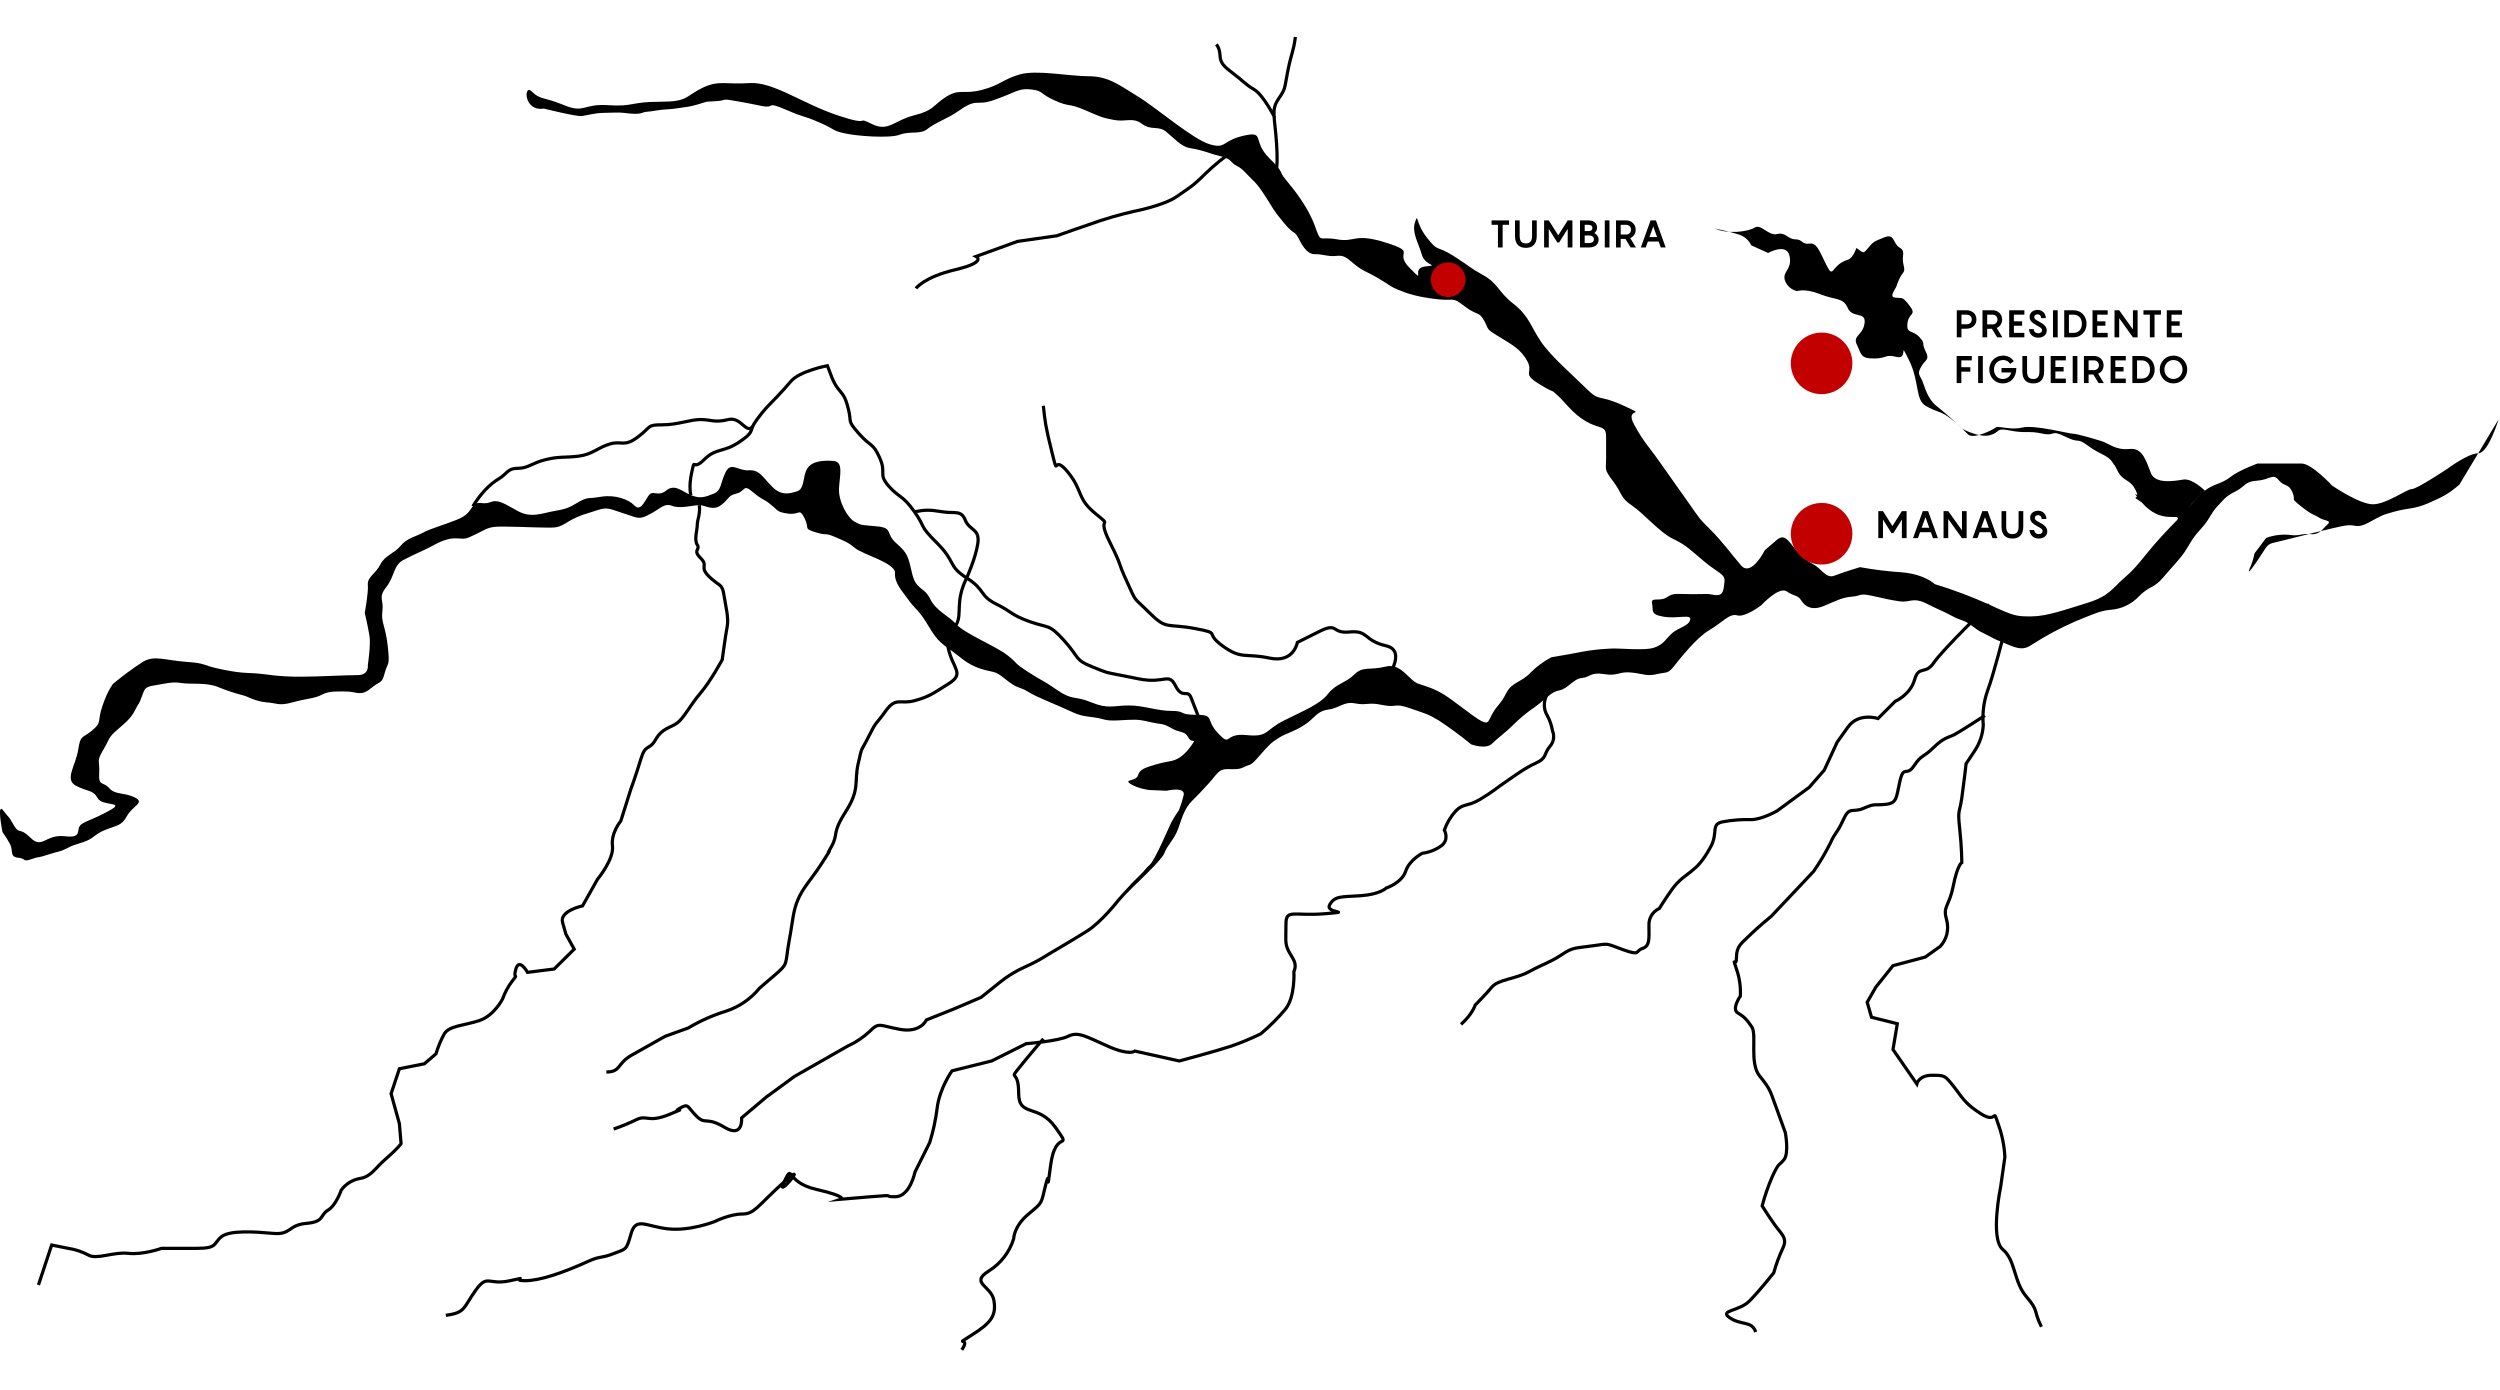 <svg width="946" height="526" viewBox="0 0 946 526" fill="none" xmlns="http://www.w3.org/2000/svg">
<g clip-path="url(#clip0)">
<path d="M945.46 158.69C945.46 158.69 941.61 171.54 937.75 171.54C933.89 171.54 926.18 177.32 926.18 177.32C926.18 177.32 914.62 185.04 912.69 185.04C910.76 185.04 903.05 190.82 897.91 190.82C892.77 190.82 882.48 183.75 882.48 183.75C882.48 183.75 874.77 175.4 870.92 175.4H854.21C854.21 175.4 847.14 177.97 843.93 180.54C840.72 183.11 837.5 183.11 834.29 185.68C833.186 186.618 832.137 187.62 831.15 188.68C830.55 189.3 829.93 189.95 829.33 190.61C826.58 193.61 824 196.61 824 196.61C824 196.61 818.86 201.76 815 206.25C811.14 210.74 808.57 214.61 804.07 218.46C799.57 222.31 798.29 225.53 789.93 228.1C781.57 230.67 774.51 233.24 768.73 233.24C762.95 233.24 762.3 233.24 752.66 228.75C745.981 225.735 739.113 223.157 732.1 221.03C732.1 221.03 728.24 217.18 719.25 216.54C714.075 216.186 708.923 215.542 703.82 214.61C703.82 214.61 697.4 216.54 694.18 217.82C690.96 219.1 689.45 215.27 685.83 213.32C677.47 208.82 676.83 200.47 672.33 204.32L667.83 208.17C667.83 208.17 662.69 218.45 658.83 213.96C654.97 209.47 651.76 204.96 647.26 200.46C642.76 195.96 643.4 196.6 638.9 190.18C634.4 183.76 632.48 181.18 627.98 174.75C623.48 168.32 622.2 167.68 618.34 160.62C614.48 153.56 624.12 158.05 614.48 153.55C604.84 149.05 605.48 152.26 600.35 147.12C595.22 141.98 586.85 134.91 582.99 129.12C579.13 123.33 578.5 119.48 572.71 114.98C566.92 110.48 566.93 107.27 561.14 104.05C555.35 100.83 557.29 101.48 550.22 96.98C543.15 92.48 544.44 95.7 539.94 89.91C535.44 84.12 536.72 80.27 535.44 84.13C534.16 87.99 536.72 91.84 538.01 96.34C539.3 100.84 545.08 100.2 539.29 100.84C533.5 101.48 539.94 107.91 533.51 101.48C527.08 95.05 536.72 95.7 524.51 91.84C512.3 87.98 512.95 91.84 505.88 90.56C498.81 89.28 500.09 92.49 497.52 85.42C494.95 78.35 489.81 71.92 486.6 68.06C483.39 64.2 486.6 66.14 480.17 59.71C473.74 53.28 478.89 49.43 470.53 51.36C462.17 53.29 464.1 56.5 457.68 54.57C451.26 52.64 437.11 40.43 430.68 36.57C424.25 32.71 419.75 28.85 412.04 28.85C404.33 28.85 392.12 26.28 385.69 28.21C379.26 30.14 378.69 32.14 371.58 34.01C364.47 35.88 363.23 33.37 358.09 36.59C352.95 39.81 353.59 41.73 345.88 43.65C338.17 45.57 336.24 50.08 329.81 46.87C323.38 43.66 330.45 48.15 316.96 43.65C303.47 39.15 292.54 30.8 283.54 31.44C274.54 32.08 271.97 30.16 265.54 33.37C259.11 36.58 260.4 38.51 249.47 38.51C238.54 38.51 239.83 40.44 230.19 39.8C220.55 39.16 221.19 43.01 213.48 39.8C205.77 36.59 204.48 37.87 201.27 34.66C198.06 31.45 198.06 42.37 205.77 41.08C205.77 41.08 218.12 44.19 220.18 43.9C222.24 43.61 225.49 42.72 228.18 42.72C230.87 42.72 234.07 42.42 236.18 42.72C238.29 43.02 241.48 43.31 242.95 42.72C244.42 42.13 245.01 42.42 248.26 41.83C251.51 41.24 252.97 41.54 256.51 40.95C260.05 40.36 260.04 40.65 264.17 39.48C268.3 38.31 265.64 38.59 270.65 38.3C275.66 38.01 272.42 37.12 278.9 38.3C285.38 39.48 282.14 38.89 288.03 40.06C293.92 41.23 289.21 38 297.46 41.54C305.71 45.08 303.06 43.31 309.84 46.25C316.62 49.19 314.55 49.25 319.27 50.38C323.99 51.51 336.65 52.44 340.48 50.97C344.31 49.5 348.14 50.97 350.8 48.9C353.46 46.83 355.8 45.96 359.64 43.9C363.48 41.84 366.12 38.9 369.64 38.9C373.16 38.9 374.36 38.6 379.64 36.54C384.92 34.48 386.12 33.3 390.54 33.89C394.96 34.48 393.2 35.36 399.09 38.01C404.98 40.66 404.09 38.9 410.29 41.55C416.49 44.2 416.77 44.49 421.48 45.38C426.19 46.27 428.55 44.2 432.09 46.85C435.63 49.5 438.28 47.44 441.22 49.8C444.16 52.16 446.82 55.4 450.06 55.99C452.784 56.431 455.462 57.121 458.06 58.05C461.6 59.23 464.25 59.23 466.06 61.29C467.87 63.35 468.41 62.17 471.65 65.71C474.89 69.25 474.9 68.36 478.43 73.71C481.96 79.06 481.38 79.01 485.8 84.31C490.22 89.61 489.63 86.67 491.69 90.8C493.75 94.93 495.52 95.8 496.69 96.1C497.86 96.4 497.28 95.8 501.99 96.69C506.7 97.58 506.99 95.22 511.42 99.05C515.85 102.88 516.42 102.29 521.42 105.23C526.42 108.17 525.55 108.18 529.08 109.65C532.61 111.12 536.15 112.31 543.52 113.19C550.89 114.07 549.12 112.01 554.13 115.84C559.14 119.67 559.43 117.61 561.49 121.14C563.55 124.67 561.79 124.14 567.09 127.33C572.39 130.52 575.64 132.33 577.99 136.76C580.34 141.19 575.64 141.18 582.41 145.31C589.18 149.44 586.24 146.78 589.19 149.43C592.14 152.08 595.08 156.5 600.09 159.43C605.1 162.36 607.75 160.9 607.75 165.03V173.57C607.75 177.99 606.87 177.4 610.41 182.12C613.95 186.84 613.06 188.31 617.48 191.25C621.9 194.19 628.09 201.57 633.09 203.92C638.09 206.27 639.58 208.05 644.88 212.47C650.18 216.89 652.88 217.18 652.54 220.13C652.2 223.08 652.25 225.73 648.71 225.13C645.17 224.53 646.94 224.83 640.46 224.83C633.98 224.83 633.39 224.24 630.74 226.01C628.09 227.78 624.55 225.72 625.14 228.37C625.73 231.02 624.25 232.49 629.56 233.37C634.87 234.25 640.17 232.19 639.56 234.55C638.95 236.91 635.14 237.49 632.78 239.55C630.42 241.61 629.54 243.97 625.71 245.14C621.88 246.31 612.15 245.14 609.21 245.44C605.651 245.6 602.107 245.994 598.6 246.62C594.47 247.5 587.11 248.68 587.11 248.68C584.149 250.209 581.449 252.197 579.11 254.57C575.87 258.11 572.04 258.11 569.98 262.23C567.92 266.35 566.74 266.65 564.98 269.6C563.22 272.55 563.51 274.32 560.56 272.84C557.61 271.36 550.25 265.18 546.42 262.84C542.59 260.5 540.23 259.9 536.69 258.72C533.15 257.54 530.21 250.72 524.32 252.24C518.43 253.76 515.77 251.94 512.53 255.18C509.29 258.42 505.46 258.72 502.53 262.55C499.6 266.38 493.69 268.74 486.03 272.55C478.37 276.36 480.14 279.03 471.59 278.15C463.04 277.27 466 282.86 460.99 277.56C455.98 272.26 459.81 270.48 452.74 270.48C445.67 270.48 448.91 269.01 443.31 269.01C437.71 269.01 432.99 266.95 427.1 266.95C421.21 266.95 419.44 268.42 412.96 265.77C406.48 263.12 405.89 265.18 399.96 261.06C394.03 256.94 394.96 258.11 389.06 254.28C383.16 250.45 385.82 251.63 381.4 248.09C376.98 244.55 365.19 239.84 361.95 236.3C358.71 232.76 354.29 231.3 351.95 226.58C349.61 221.86 346.65 223.34 345.18 217.15C343.71 210.96 343.7 209.49 339.28 205.66C334.86 201.83 338.11 199.77 331.92 199.18C325.73 198.59 326.02 198.88 323.37 197.41C320.72 195.94 317.19 189.75 317.48 184.74C317.77 179.73 319.25 174.74 315.42 174.43C311.59 174.12 307.17 174.43 305.42 177.37C303.67 180.31 304.53 185.03 301.59 185.92C298.65 186.81 295.7 187.69 292.16 184.15C288.62 180.61 287.44 177.67 283.32 177.96C279.2 178.25 276.54 174.43 274.48 178.85C272.42 183.27 273.01 185.62 270.06 186.8C267.11 187.98 265.06 188.87 261.52 187.39C257.98 185.91 255.33 182.97 252.09 185.62C248.85 188.27 247.09 185.03 245.31 187.69C243.53 190.35 242.31 193.58 240.01 191.22C237.71 188.86 232.64 187.1 227.34 187.98C222.04 188.86 222.62 187.98 219.34 189.75C216.06 191.52 215.51 192.4 210.21 193.29C204.91 194.18 201.07 196.23 195.77 193.29C190.47 190.35 188.4 188.87 185.45 190.04C182.5 191.21 180.74 189.16 178.97 191.52C177.2 193.88 176.91 195.05 172.49 196.82C168.07 198.59 162.77 200.06 160.11 201.54C157.45 203.02 153.93 203.6 151.57 206.54C149.21 209.48 145.68 210.08 143.91 213.62C142.14 217.16 138.91 218.33 139.19 221.28C139.47 224.23 138.02 231.89 138.02 231.89C138.02 231.89 139.19 236.89 139.78 240.43C140.37 243.97 139.19 251.63 139.19 251.63C139.19 251.63 139.78 255.46 135.36 255.46C130.94 255.46 120.36 256.05 114.74 256.05C109.91 256.155 105.08 255.857 100.3 255.16C93.23 254.28 93.23 255.16 84.39 253.39C75.55 251.62 78.79 251.04 70.54 250.45C62.29 249.86 58.46 247.8 54.04 250.45C50.153 252.985 46.414 255.74 42.84 258.7C42.84 258.7 40.78 261.06 38.72 267.24C36.66 273.42 38.72 273.14 34.89 276.38C31.06 279.62 30.47 277.85 29.58 283.74C28.69 289.63 24.28 294.94 28.7 297.3C33.12 299.66 35.18 298.77 36.95 302.01C38.72 305.25 47.85 303.19 41.37 306.73C34.89 310.27 34 309.97 31.06 311.73C28.12 313.49 31.94 317.32 24.57 316.44C17.2 315.56 16.03 321.44 11.57 317.03C7.11 312.62 7.44 316.15 5.09 312.03C2.74 307.91 3.91 310.26 1.26 306.73C-1.39 303.2 0.94 314.87 0.94 314.87C2.036 316.352 3.016 317.917 3.87 319.55C5.04 321.89 3.58 324.23 6.8 324.55C10.02 324.87 8.55 326.3 11.8 325.13C15.05 323.96 13.85 324.84 18.24 323.38C22.63 321.92 22.33 322.5 25.24 321.04C28.15 319.58 27 320.16 31.39 318.7C35.78 317.24 35.48 315.77 39.87 314.01C44.26 312.25 46.02 312.55 48.07 308.75C50.12 304.95 55.07 303.75 50.99 301.75C46.91 299.75 43.68 300.88 41.34 298.24C39 295.6 37.24 297.66 37.53 292.68C37.82 287.7 36.36 288.29 38.99 283.9C41.62 279.51 40.75 279.22 44.55 276C48.35 272.78 49.82 271.32 51.28 268.4C52.74 265.48 52.45 266.93 53.62 263.71C54.79 260.49 54.8 259.91 58.62 259.32C62.44 258.73 65.06 257.86 68.62 258.45C72.18 259.04 77.98 258.15 82.37 259.91C85.507 261.219 88.735 262.295 92.03 263.13C93.49 263.42 96.71 265.47 100.81 265.76C104.91 266.05 105.49 267.23 110.75 265.76C116.01 264.29 119.24 264.3 121.87 262.84C124.5 261.38 127.73 261.67 131.24 261.67C134.75 261.67 136.5 263.67 140.31 260.49C144.12 257.31 144.41 259.03 145.58 254.64C146.75 250.25 147.58 252.59 146.75 244.69C145.92 236.79 144.11 235.62 144.7 231.23C145.29 226.84 142.94 226.23 146.16 222.16C149.38 218.09 148.79 213.97 152.6 211.92C156.41 209.87 160.79 208.12 163.43 206.65C166.07 205.18 169.57 203.43 173.08 203.73C176.59 204.03 176.59 203.73 179.81 202.26C183.03 200.79 184.2 199.63 187.42 199.34C190.64 199.05 202.34 199.63 205.86 199.63C209.38 199.63 210.86 199.92 213.76 198.17C216.554 196.343 219.613 194.96 222.83 194.07C226.92 192.9 228.39 191.73 231.9 192.9L239.8 195.53C242.43 196.41 243.6 195.83 246.8 194.07C250 192.31 251.48 190.27 254.41 191.44C257.34 192.61 262.31 191.14 264.65 191.14C266.99 191.14 269.65 193.49 272.84 191.14C276.03 188.79 275.19 187.63 278.7 186.76C282.21 185.89 281.04 182.95 284.84 186.17C288.64 189.39 288.65 188.51 291.57 190.85C294.49 193.19 293.91 193.78 298.3 194.36C302.69 194.94 302.4 192.02 304.45 196.12C306.5 200.22 303.86 199.92 308.54 201.39C313.22 202.86 311.76 201.39 315.86 203.14C319.96 204.89 320.86 205.19 323.76 207.53C326.66 209.87 338.98 213.09 338.68 216.89C338.38 220.69 341.61 223.89 343.68 226.89C345.75 229.89 347.48 230.7 350.41 235.38C353.34 240.06 354.21 242.11 358.89 245.38C363.57 248.65 365.62 251.23 370.89 252.99C376.16 254.75 375.89 253.28 380.55 257.08C385.21 260.88 385.81 259.72 389.03 261.77C392.25 263.82 399.27 266.45 403.66 268.5C408.05 270.55 408.93 270.84 413.66 271.42C418.39 272 417.47 272.88 423.32 272.59C429.17 272.3 430.05 272.01 435.02 273.18C439.99 274.35 439.71 273.47 443.22 275.52C446.73 277.57 448.22 276.4 449.65 279.03C451.08 281.66 452.87 279.03 451.12 281.66C449.37 284.29 447.02 286.66 444.68 287.52C442.34 288.38 441.17 288.1 437.36 289.27C433.55 290.44 431.22 291.03 430.63 293.37C430.04 295.71 425.07 294.83 427.71 296.59C430.35 298.35 434.71 298.93 434.71 298.93L441.44 299.22C441.44 299.22 448.76 297.46 447.88 300.98C447.428 302.873 446.84 304.731 446.12 306.54C445.059 308.044 444.084 309.606 443.2 311.22C442.32 312.97 437.05 325.56 435 327.31C434.372 327.86 433.8 328.469 433.29 329.13C432.61 330.172 431.811 331.132 430.91 331.99C429.203 333.399 427.632 334.966 426.22 336.67C425.35 337.85 424.76 339.6 423.3 340.77C421.84 341.94 439.39 326.14 440.56 322.92C441.73 319.7 444.37 317.65 445.83 313.56C447.29 309.47 448.17 305.95 451.1 303.02C454.03 300.09 454.02 300.1 457.24 296.59C460.46 293.08 461.05 291.03 464.24 291.03C467.43 291.03 468.63 291.32 470.98 290.15C473.33 288.98 472.98 290.15 476.53 286.05C480.08 281.95 481.22 280.79 484.14 279.05C487.06 277.31 489.41 277 493.51 274.37C497.61 271.74 498.19 269.1 502.58 268.52C506.97 267.94 508.43 265.3 512.82 266.17C517.21 267.04 517.5 265.59 523.06 266.76C528.62 267.93 527.45 265.88 533.3 267.93C539.15 269.98 540.03 269.98 544.42 272.61C548.667 275.424 552.769 278.451 556.71 281.68C556.71 281.68 562.27 283.73 564.61 281.39C566.95 279.05 569.61 277.29 572.51 274.39C575.105 271.785 577.948 269.441 581 267.39C585.39 264.17 586.85 261.83 590.07 261.24C593.29 260.65 595.34 256.85 598.56 256.56C601.78 256.27 601.77 254.22 607.04 255.09C612.31 255.96 612.6 253.92 617.58 254.51C622.56 255.1 623.14 255.97 626.94 255.09C630.74 254.21 631.04 255.09 633.38 252.17C635.72 249.25 641.86 241.34 646.84 238.42C651.82 235.5 654.45 231.98 657.37 232.86C660.29 233.74 666.44 229.05 666.44 229.05C666.44 229.05 673.17 221.74 676.1 223.79C679.03 225.84 680.2 224.96 681.66 227.3C683.12 229.64 685.75 231.1 690.14 229.3C694.53 227.5 696.87 226.09 700.68 225.79C704.49 225.49 703.31 224.33 708.58 225.5C713.85 226.67 715.02 226.96 718.82 227.55C722.62 228.14 723.82 225.79 729.06 228.43C734.3 231.07 734.91 231.06 738.72 233.11C742.53 235.16 742.82 234.28 746.33 236.91C749.84 239.54 748.33 238.38 752.76 240.72C757.19 243.06 754.52 241.59 759.2 243.64C763.88 245.69 765.93 245.98 768.85 243.94C774.076 240.591 779.556 237.655 785.24 235.16C790.24 233.16 794.6 231.06 798.41 230.77C802.66 230.523 806.648 228.633 809.53 225.5C813.33 221.7 815.09 222.57 818.31 218.77C821.53 214.97 824.45 212.04 826.5 209.11C828.55 206.18 829.13 204.11 832.64 200.34C836.15 196.57 836.74 193.9 839.08 191.56C841.42 189.22 841.72 188.05 845.81 186C849.9 183.95 849.32 182.19 854.01 181.9C858.7 181.61 860.15 178.97 862.2 181.61C864.25 184.25 866 182.78 867.47 186.29C868.94 189.8 866.3 188.05 870.68 191.56C875.06 195.07 875.95 194.78 877.68 195.95C879.41 197.12 882.68 196.82 880.6 198.58C879.6 199.46 878.92 200.41 878.04 201.1C877.498 201.524 876.875 201.831 876.209 202.004C875.543 202.176 874.849 202.208 874.17 202.1C871.31 201.88 870.76 202.49 868.82 202.55C867.967 202.574 867.113 202.52 866.27 202.39C863.293 202.119 860.292 202.519 857.49 203.56L853.1 209.42C852.729 211.335 852.139 213.201 851.34 214.98C849.88 218.49 853.1 213.81 855.44 210.29C857.78 206.77 857.78 205.91 860.71 205.29C863.64 204.67 883.53 199.44 887.63 198.85C891.73 198.26 891.43 200.32 896.41 197.68C901.39 195.04 900.79 195.05 906.06 193.59C911.33 192.13 913.67 192.71 918.94 190.37C924.21 188.03 926.25 187.15 930.64 183.37" fill="black"/>
<path d="M264.6 191.14C265.1 194.2 263.85 196.72 263.85 198.61C263.85 200.5 262.59 204.28 263.85 206.17C265.11 208.06 261.96 208.06 265.1 211.17C268.24 214.28 264.47 214.32 268.25 218.1C272.03 221.88 273.25 220.62 273.92 225.03C274.59 229.44 275.81 233.84 275.18 237.03C274.55 240.22 273.29 249.62 273.29 249.62C273.29 249.62 268.88 257.81 265.1 262.21C261.32 266.61 258.81 271.66 256.29 273.55C253.77 275.44 250.62 275.43 248.1 279.84C245.58 284.25 244.33 281.1 242.44 287.4C240.55 293.7 238.69 298.67 238.69 298.67L234.91 310.67C234.91 310.67 231.13 315.08 231.76 320.12C232.39 325.16 226.1 332.71 226.1 332.71L220.43 342.78C220.43 342.78 211.62 344.67 212.88 349.08L214.14 353.49L217.28 359.15L209.69 366.67L199.61 367.93C199.61 367.93 196.47 362.26 195.21 366.67C193.95 371.08 196.47 367.93 193.95 371.08C192.337 373.175 191.061 375.51 190.17 378C190.17 378 187.02 384.3 181.36 386.19C175.7 388.08 170.02 388.08 168.13 391.19C166.808 393.586 165.755 396.122 164.99 398.75L160.58 402.53L151.13 404.42L147.99 413.86L151.13 425.19L151.76 432.75C151.76 432.75 150.5 434.64 146.1 438.42C141.7 442.2 140.43 445.34 136.02 445.97C133.231 446.492 130.752 448.072 129.1 450.38C129.1 450.38 127.21 456.05 124.1 457.93C120.99 459.81 122.84 462.34 115.91 462.93C108.98 463.52 110.25 467.34 103.32 466.71C96.39 466.08 86.95 465.45 83.8 467.97C80.65 470.49 82.54 472.38 74.36 472.38H61.11C61.11 472.38 54.18 474.89 48.52 474.26C42.86 473.63 36.52 476.78 33.4 474.89C31.044 473.63 28.491 472.781 25.85 472.38L19.55 471.12L14.55 486.23M232.2 427.23C235.098 426.24 237.933 425.074 240.69 423.74C244.97 421.6 244.97 425.16 253.52 421.6C262.07 418.04 253.52 421.6 257.09 419.46C260.66 417.32 259.94 418.74 263.51 422.31C267.08 425.88 267.07 422.31 274.2 426.59C281.33 430.87 280.62 423.02 280.62 423.02L289.89 415.18L300.59 407.34L320.59 395.93C323.739 394.512 326.631 392.583 329.15 390.22C332.71 386.66 332.71 388.08 340.56 389.51C348.41 390.94 350.56 385.94 350.56 385.94L361.25 381.67L371.25 377.39L378.38 371.68C381.218 369.397 384.332 367.482 387.65 365.98C390.869 364.565 393.969 362.893 396.92 360.98C396.92 360.98 405.47 355.98 411.18 352.42C416.89 348.86 423.23 340.61 423.23 340.61L425.18 338.43L429.18 334.17L436.69 326.66L439.94 320.9L443.2 314.64" stroke="black" stroke-width="1.22" stroke-miterlimit="10"/>
<path d="M648.82 86.47C648.82 86.47 654.61 87.62 658.09 88.78C659.092 89.11 660.016 89.64 660.807 90.338C661.597 91.036 662.238 91.887 662.69 92.84L669.06 95.73C669.06 95.73 676.06 91.73 677.17 96.89C678.28 102.05 674.27 102.68 675.43 106.16C675.796 107.167 676.413 108.063 677.224 108.763C678.035 109.463 679.011 109.944 680.06 110.16C680.06 110.16 682.96 109 688.75 111.32C694.54 113.64 697.44 112.48 699.18 116.53C700.92 120.58 706.18 117.69 705.55 122.32C704.92 126.95 700.92 126.96 702.65 130.43C704.38 133.9 703.81 135.65 709.02 135.65C714.23 135.65 713.08 133.91 717.71 135.07C722.34 136.23 718.29 128.12 722.34 136.22C726.39 144.32 724.66 151.28 728.72 153.6C732.78 155.92 733.35 155.34 736.24 157.07C738.559 158.609 740.72 160.374 742.69 162.34C742.69 162.34 749.06 165.81 753.11 164.65C757.16 163.49 754.85 161.76 760.64 162.92C766.43 164.08 767.64 162.92 772.8 164.07C777.96 165.22 775.7 162.34 781.49 165.23C787.28 168.12 785.49 165.23 790.17 168.71C794.85 172.19 797.7 172.18 799.44 175.08C801.18 177.98 798.86 173.34 801.18 177.97C803.5 182.6 805.81 180.87 808.13 185.5C810.45 190.13 805.23 186.66 810.45 190.14C815.67 193.62 802.92 181.45 810.45 190.14C817.98 198.83 824.9 193.8 824.04 196.6C823.18 199.4 829.37 190.6 829.37 190.6L834.37 185.7C834.37 185.7 829.6 180.89 826.12 181.47C822.64 182.05 815.7 183.21 813.96 179.15C812.22 175.09 811.07 169.31 805.85 169.89C800.63 170.47 798.08 167.81 795.3 166.95C792.52 166.09 786.01 164.14 784.51 164.14C783.01 164.14 769.86 160.65 765.23 161.78C760.6 162.91 756.23 160.92 755.16 161.78C754.09 162.64 746.69 166.38 744.69 164.36C741.096 160.73 737.307 157.298 733.34 154.08C730.12 151.72 728.84 148.29 727.77 145.08C726.7 141.87 725.2 141.87 726.91 138.87C728.62 135.87 730.34 136.3 728.62 132.87C726.9 129.44 728.84 130.3 726.27 127.52C723.7 124.74 721.34 126.45 721.77 122.38C722.2 118.31 725.41 119.38 722.63 115.73C719.85 112.08 719.63 112.95 718.56 112.73C717.49 112.51 714.92 113.15 716.63 110.16C718.34 107.17 717.06 109.3 718.56 105.87C720.06 102.44 721.13 103.52 720.27 100.09C719.41 96.66 721.34 95.16 718.77 93.66C716.2 92.16 717.05 88.19 713 89.82C708.95 91.45 708.94 91.44 706.92 93.82C704.9 96.2 705.29 95.82 702.46 93.82C702.46 93.82 701.3 97.63 699.21 98.28C692.73 100.28 693.95 105.98 691.11 100.28C688.27 94.58 687.46 91.77 684.62 92.18C681.78 92.59 682.19 90.56 679.35 90.56C676.51 90.56 675.71 87.72 672.46 88.56C669.21 89.4 666.38 84.56 663.95 86.13C661.52 87.7 653.59 88.73 648.84 86.42L648.82 86.47Z" fill="black"/>
<path d="M758.6 238.58C758.6 238.58 754.54 254.85 752.1 261.35C750.627 265.515 750.071 269.95 750.47 274.35C750.285 277.837 749.162 281.209 747.22 284.11L743.97 288.99C743.97 288.99 743.15 296.31 742.34 301.99C741.53 307.67 740.71 306.06 741.53 313.38C742.35 320.7 742.34 326.38 742.34 326.38C742.34 326.38 740.71 327.19 739.09 335.33C737.47 343.47 735.02 342.65 736.65 348.33C737.094 350.031 737.103 351.816 736.676 353.522C736.25 355.227 735.402 356.798 734.21 358.09L728.51 362.16L716.31 365.41L709.8 373.55L706.55 379.24L708.18 384.93L717.94 387.37L716.31 397.14L725.31 410.14C725.31 410.14 726.12 406.89 731 406.89C735.88 406.89 735.88 406.89 739.14 410.95C742.4 415.01 743.2 417.46 749.71 421.53C756.22 425.6 753.77 418.27 756.21 425.6C757.614 429.526 758.437 433.636 758.65 437.8L757.03 449.18C757.03 449.18 752.96 468.71 757.84 472.77C762.72 476.83 761.91 484.98 766.79 490.67C771.67 496.36 769.23 495.55 772.48 502.06M752.69 228.74C752.69 228.74 735.04 245.9 731.78 250.74C728.52 255.58 726.09 251.55 724.46 257.25C722.83 262.95 717.14 265.38 717.14 265.38L710.64 271.89C710.64 271.89 703.31 269.45 699.25 275.14L695.18 280.84L690.3 291.41L684.61 297.92L672.4 306.87C672.4 306.87 666.69 310.14 662.62 310.14C659.078 310.036 655.535 310.308 652.05 310.95C647.17 311.77 650.26 315.06 647.34 320.41C644.42 325.76 642.47 327.72 640.03 329.67C637.59 331.62 635.16 333.08 632.73 336.48C630.3 339.88 627.86 343.79 627.86 343.79C626.651 344.333 625.633 345.227 624.937 346.356C624.242 347.484 623.902 348.796 623.96 350.12C623.96 354.99 624.45 357.91 621.52 358.89C618.59 359.87 621.04 361.81 614.22 359.38C607.4 356.95 609.35 356.94 602.53 357.91C595.71 358.88 595.22 358.4 590.84 361.32C586.46 364.24 584.02 364.73 578.66 367.65C573.3 370.57 566.98 370.58 564.54 373.5C562.1 376.42 558.21 380.32 558.21 380.32C558.21 380.32 557.21 383.73 552.85 387.62M586.94 260.04C583.54 264.91 584.02 268.32 585.48 270.76C586.472 272.58 587.148 274.554 587.48 276.6C587.883 277.568 588.003 278.631 587.826 279.665C587.649 280.699 587.182 281.661 586.48 282.44C584.04 285.37 585.48 286.83 581.12 288.78C576.76 290.73 572.35 294.13 569.43 296.08C566.51 298.03 565.05 299.49 560.18 302.41C555.31 305.33 553.85 303.87 550.92 306.8C548.985 308.915 547.495 311.397 546.54 314.1C546.54 314.1 548.49 317.51 545.54 319.95C543.388 321.523 540.874 322.528 538.23 322.87C538.23 322.87 533.36 325.3 531.9 329.69C530.44 334.08 524.59 336.02 524.59 336.02C524.59 336.02 522.16 338.45 514.85 338.94C507.54 339.43 505.11 338.94 503.16 342.35C501.21 345.76 512.91 344.78 501.22 345.76C489.53 346.74 486.61 343.81 486.61 349.65C486.61 355.49 486.12 356.96 487.61 359.88C489.1 362.8 491.02 364.27 489.61 367.67C489.61 367.67 490.17 377.17 486.43 381.85C483.584 385.22 480.46 388.345 477.09 391.19C473.449 392.974 469.702 394.533 465.87 395.86C460.27 397.73 446.25 401.47 446.25 401.47L429.43 397.73C429.43 397.73 427.56 399.6 419.15 395.86C410.74 392.12 407.94 390.26 404.2 392.12C400.46 393.98 388.32 394.93 388.32 394.93L375.23 401.47L360.23 405.21C360.23 405.21 355.56 411.75 354.63 419.21C354.082 423.645 353.142 428.022 351.82 432.29L346.22 443.51C346.22 443.51 344.35 452.85 338.74 452.85C333.13 452.85 340.61 451.92 329.4 452.85L318.19 453.79C318.19 453.79 320.99 452.85 308.84 450.05C296.69 447.25 300.43 439.77 296.69 447.24M296.69 447.24C292.95 454.71 306.97 437.9 296.69 447.24ZM296.69 447.24C286.41 456.58 285.48 459.39 280.81 459.39C276.14 459.39 270.53 462.2 270.53 462.2C270.53 462.2 261.19 465.93 252.78 465C244.37 464.07 240.63 460.33 238.78 466.87C236.93 473.41 236.91 472.47 232.24 474.34C227.57 476.21 227.15 475.21 222.9 477.15C212.62 481.82 204.21 484.62 198.6 484.62C192.99 484.62 201.4 482.75 192.99 484.62C184.58 486.49 184.58 481.82 179.91 488.36C175.24 494.9 176.17 496.77 168.7 497.7M751.07 270.76C751.07 270.76 741.33 277.09 739.39 278.06C737.45 279.03 735.49 279.06 731.59 282.93C727.69 286.8 727.21 285.37 724.29 289.75C721.37 294.13 720.39 289.26 718.93 295.59C717.47 301.92 717.93 303.87 713.57 304.36C709.21 304.85 709.68 303.87 705.29 305.82C700.9 307.77 699.94 304.82 697.5 310.2C695.06 315.58 694.58 314.59 692.63 318.97C690.78 322.69 688.664 326.273 686.3 329.69L678.51 337.97L670.23 346.73C670.23 346.73 664.87 351.12 661.95 354.04C659.03 356.96 657.08 357.93 657.08 362.32C657.08 366.71 655.13 360.86 657.08 366.7C658.238 369.98 658.735 373.457 658.54 376.93C658.54 376.93 655.13 381.8 657.54 383.26C659.95 384.72 660.95 385.69 662.9 388.62C664.85 391.55 661.9 402.25 665.82 407.12C669.74 411.99 669.72 412.48 671.67 417.84L675.56 428.55C675.56 428.55 677.03 436.35 675.08 438.78C673.13 441.21 673.13 439.78 670.69 445.11C669.101 448.735 667.801 452.48 666.8 456.31C666.8 456.31 669.23 460.21 671.67 463.62C674.11 467.03 676.54 468.49 674.59 472.39C673.201 475.374 672.06 478.468 671.18 481.64C671.18 481.64 665.82 488.46 661.93 492.36C658.04 496.26 650.24 495.76 654.62 498.69C659 501.62 662.9 499.69 664.36 504.04M523.84 258.2C523.84 258.2 533.05 246.34 524.49 244.37C515.93 242.4 517.91 238.44 510.69 239.14C503.47 239.84 506.69 235.14 498.84 239.14L490.93 243.09C490.93 243.09 489.62 250.99 480.4 249.02C471.18 247.05 469.87 249.68 462.62 244.41C455.37 239.14 462.62 239.8 452.09 237.82C441.56 235.84 441.55 238.48 434.97 231.9C428.39 225.32 430.36 228.61 426.41 220.05C422.46 211.49 425.09 215.44 419.82 204.9C414.55 194.36 421.82 200.29 414.56 194.37C407.3 188.45 409.95 185.81 404.02 178.57C398.09 171.33 400.73 181.86 398.1 171.32C395.47 160.78 395.46 159.47 394.8 153.55M261.45 187.44C261.45 187.44 260.46 184.51 261.78 178.58C263.1 172.65 261.78 178.56 266.39 173.97C271 169.38 273.63 171.33 279.56 167.38C285.49 163.43 283.49 163.43 285.49 160.14C287.203 157.53 289.17 155.095 291.36 152.87C291.36 152.87 295.97 148.24 299.26 144.31C302.55 140.38 313.09 138.38 313.09 138.38C314.41 141.67 315.04 144.3 317.04 146.94C319.04 149.58 319.72 149.62 321.04 154.84C322.36 160.06 320.38 158.84 324.99 164.06C329.6 169.28 330.25 167.36 332.89 173.28C335.53 179.2 332.23 179.2 336.18 183.81C340.13 188.42 341.45 187.11 346.06 193.69C350.67 200.27 347.38 198.3 354.62 205.54C361.86 212.78 358.56 214.1 365.81 218.71C373.06 223.32 370.43 225.3 377.01 228.59C383.59 231.88 382.28 232.54 389.52 235.17C396.76 237.8 396.77 235.82 402.69 242.41C408.61 249 406.64 249.66 413.22 252.29C419.8 254.92 417.83 254.27 424.41 255.58L431 256.9C440.87 258.87 442.18 254.26 444.82 259.53C447.46 264.8 449.5 260.5 450.75 264.14L454 272.5M178.94 191.57C182.11 186.48 185.4 183.19 188.7 181.21C192 179.23 191.99 177.21 195.94 177.21C199.89 177.21 201.21 175.21 206.47 173.92C211.73 172.63 213.72 173.26 218.98 172.6C224.24 171.94 226.23 169.31 230.84 167.99C235.45 166.67 236.1 169.31 241.37 165.36C246.64 161.41 244.66 160.75 250.59 160.75C256.52 160.75 261.12 158.75 265.07 158.75C269.02 158.75 270.34 160.07 275.61 158.75C280.88 157.43 282.85 166 285.49 160.07M346.06 193.65C350.17 192.87 351.76 192.87 356.52 193.65C361.28 194.43 363.67 192.85 365.26 196.82C366.85 200.79 370.81 200 370.02 205.56C369.23 211.12 365.81 218.65 365.81 218.65C361.29 227.79 364.15 232.04 361.92 236.26C359.69 240.48 357.15 237.18 358.82 245.19C360.49 253.2 365.26 254.78 358.91 258.75C352.56 262.72 351.76 263.51 346.2 265.1C340.64 266.69 339.06 263.51 335.09 269.1C331.12 274.69 331.91 272.28 328.74 278.63C325.57 284.98 326.35 281.8 324.74 288.95C323.13 296.1 325.53 298.48 319.97 307.21C314.41 315.94 317.59 315.15 314.42 320.71C311.25 326.27 316.8 317.53 311.24 326.26C305.68 334.99 301.71 337.38 300.12 346.91C298.53 356.44 300.12 347.7 298.54 356.43C296.96 365.16 298.54 364.37 292.98 369.14L287.42 373.9C284.115 377.972 279.705 381.003 274.72 382.63C269.722 384.178 264.925 386.312 260.43 388.99L251.69 392.14C251.69 392.14 244.55 396.14 238.99 399.29C233.43 402.44 234.99 405.64 229.46 405.64M467.42 56.53C463.376 59.283 459.572 62.374 456.05 65.77C451.05 70.77 450.36 70.77 445.39 74.3C440.42 77.83 429.04 79.98 429.04 79.98C429.04 79.98 422.65 81.4 416.25 83.53C409.85 85.66 399.91 89.22 399.91 89.22L384.99 91.35L369.35 97.04C369.35 97.04 373.62 99.17 361.54 102.04C349.46 104.91 346.61 109.14 346.61 109.14M482.35 66.53C482.35 66.53 483.77 65.11 483.06 54.45C482.35 43.79 480.93 41.66 483.77 37.45C486.61 33.24 485.9 33.89 487.32 26.79C488.74 19.69 489.45 19.68 490.17 14M460.31 16.76C463.15 21.03 459.6 22.44 465.31 26.76C471.02 31.08 471 31.76 474.55 33.86C478.1 35.96 482.37 44.52 482.37 44.52M363.95 510.79C367.69 505.19 360.21 509.86 367.69 505.19C375.17 500.52 377.03 497.71 376.1 492.11C375.17 486.51 366.75 485.57 374.23 480.89C378.697 478.093 382.011 473.785 383.57 468.75C383.57 468.75 383.57 464.07 389.18 459.4C394.79 454.73 393.85 455.66 395.72 448.19C397.59 440.72 395.72 454.73 397.59 440.71C399.46 426.69 406 436.04 399.46 426.71C392.92 417.38 385.46 422.97 385.46 413.63C385.46 404.29 381.73 408.95 385.46 404.28C389.19 399.61 394.81 393.07 394.81 393.07" stroke="black" stroke-width="1.22" stroke-miterlimit="10"/>
<path d="M699.45 201.97C699.45 203.98 698.854 205.945 697.737 207.616C696.62 209.287 695.033 210.589 693.176 211.358C691.319 212.126 689.275 212.327 687.304 211.934C685.333 211.541 683.523 210.573 682.102 209.151C680.682 207.729 679.715 205.917 679.324 203.946C678.933 201.974 679.136 199.931 679.906 198.075C680.677 196.219 681.98 194.633 683.653 193.517C685.325 192.402 687.29 191.808 689.3 191.81C690.634 191.809 691.955 192.071 693.188 192.581C694.421 193.091 695.541 193.84 696.484 194.783C697.426 195.727 698.174 196.848 698.683 198.081C699.192 199.314 699.453 200.636 699.45 201.97V201.97Z" fill="#C30000"/>
<path d="M699.45 201.97C699.45 203.98 698.854 205.945 697.737 207.616C696.62 209.287 695.033 210.589 693.176 211.358C691.319 212.126 689.275 212.327 687.304 211.934C685.333 211.541 683.523 210.573 682.102 209.151C680.682 207.729 679.715 205.917 679.324 203.946C678.933 201.974 679.136 199.931 679.906 198.075C680.677 196.219 681.98 194.633 683.653 193.517C685.325 192.402 687.29 191.808 689.3 191.81C690.634 191.809 691.955 192.071 693.188 192.581C694.421 193.091 695.541 193.84 696.484 194.783C697.426 195.727 698.174 196.848 698.683 198.081C699.192 199.314 699.453 200.636 699.45 201.97V201.97Z" stroke="#C30000" stroke-width="3" stroke-miterlimit="10"/>
<path d="M699.45 137.5C699.45 139.51 698.854 141.475 697.737 143.146C696.62 144.817 695.033 146.119 693.176 146.888C691.319 147.656 689.275 147.857 687.304 147.464C685.333 147.071 683.523 146.103 682.102 144.681C680.682 143.259 679.715 141.447 679.324 139.476C678.933 137.504 679.136 135.461 679.906 133.605C680.677 131.749 681.98 130.163 683.653 129.047C685.325 127.932 687.29 127.338 689.3 127.34C690.634 127.34 691.954 127.603 693.186 128.114C694.418 128.624 695.538 129.373 696.481 130.316C697.423 131.26 698.171 132.38 698.68 133.613C699.19 134.845 699.451 136.166 699.45 137.5V137.5Z" fill="#C30000"/>
<path d="M699.45 137.5C699.45 139.51 698.854 141.475 697.737 143.146C696.62 144.817 695.033 146.119 693.176 146.888C691.319 147.656 689.275 147.857 687.304 147.464C685.333 147.071 683.523 146.103 682.102 144.681C680.682 143.259 679.715 141.447 679.324 139.476C678.933 137.504 679.136 135.461 679.906 133.605C680.677 131.749 681.98 130.163 683.653 129.047C685.325 127.932 687.29 127.338 689.3 127.34C690.634 127.34 691.954 127.603 693.186 128.114C694.418 128.624 695.538 129.373 696.481 130.316C697.423 131.26 698.171 132.38 698.68 133.613C699.19 134.845 699.451 136.166 699.45 137.5V137.5Z" stroke="#C30000" stroke-width="3" stroke-miterlimit="10"/>
<path d="M553.05 105.83C553.05 106.835 552.752 107.817 552.194 108.652C551.636 109.488 550.842 110.139 549.914 110.523C548.986 110.908 547.965 111.008 546.979 110.812C545.994 110.616 545.089 110.133 544.378 109.422C543.668 108.712 543.184 107.806 542.988 106.821C542.792 105.836 542.892 104.814 543.277 103.886C543.661 102.958 544.312 102.164 545.148 101.606C545.983 101.048 546.965 100.75 547.97 100.75C549.317 100.753 550.607 101.289 551.559 102.241C552.511 103.193 553.047 104.484 553.05 105.83Z" fill="#C30000"/>
<path d="M553.05 105.83C553.05 106.835 552.752 107.817 552.194 108.652C551.636 109.488 550.842 110.139 549.914 110.523C548.986 110.908 547.965 111.008 546.979 110.812C545.994 110.616 545.089 110.133 544.378 109.422C543.668 108.712 543.184 107.806 542.988 106.821C542.792 105.836 542.892 104.814 543.277 103.886C543.661 102.958 544.312 102.164 545.148 101.606C545.983 101.048 546.965 100.75 547.97 100.75C549.317 100.753 550.607 101.289 551.559 102.241C552.511 103.193 553.047 104.484 553.05 105.83Z" stroke="#C30000" stroke-width="3" stroke-miterlimit="10"/>
<path d="M719.672 193.402L716.095 199.054L712.519 193.402H710.746V203.64H712.519V196.603L715.735 201.737H716.456L719.672 196.603V203.64H721.46V193.402H719.672ZM731.448 203.64H733.294L729.603 193.402H727.584L723.892 203.64H725.738L726.546 201.39H730.641L731.448 203.64ZM727.151 199.703L728.593 195.709L730.035 199.703H727.151ZM742.403 193.402V200.655L737.212 193.402H735.439V203.64H737.212V196.387L742.403 203.64H744.177V193.402H742.403ZM753.977 203.64H755.823L752.132 193.402H750.113L746.421 203.64H748.267L749.075 201.39H753.17L753.977 203.64ZM749.68 199.703L751.122 195.709L752.564 199.703H749.68ZM765.608 199.256V193.402H763.834V199.256C763.834 201.362 762.983 202.111 761.498 202.111C760.013 202.111 759.147 201.362 759.147 199.256V193.402H757.374V199.256C757.374 202.385 758.931 203.784 761.498 203.784C764.05 203.784 765.608 202.385 765.608 199.256ZM767.984 200.54C768.027 202.227 769.296 203.784 771.445 203.784C773.233 203.784 774.689 202.804 774.689 201.073C774.689 199.516 773.55 198.636 771.604 197.584C770.565 197.036 769.974 196.733 769.974 195.954C769.974 195.334 770.551 194.93 771.229 194.93C772.007 194.93 772.541 195.478 772.584 196.387H774.358C774.314 194.642 773.089 193.258 771.229 193.258C769.541 193.258 768.2 194.325 768.2 195.882C768.2 197.252 768.907 197.987 770.969 199.17C772.137 199.804 772.916 200.194 772.916 201.016C772.916 201.621 772.397 202.111 771.445 202.111C770.58 202.111 769.815 201.607 769.758 200.54H767.984Z" fill="black"/>
<path d="M744.149 117.402H740.443V127.64H742.216V124.381H744.149C746.139 124.381 747.884 123.127 747.884 120.891C747.884 118.656 746.139 117.402 744.149 117.402ZM744.149 122.708H742.216V119.075H744.149C745.273 119.075 746.11 119.695 746.11 120.891C746.11 122.088 745.273 122.708 744.149 122.708ZM755.71 127.64H757.714L755.551 124.107C756.733 123.602 757.613 122.478 757.613 120.92C757.613 118.728 755.883 117.402 754.022 117.402H750.172V127.64H751.946V124.424H753.749L755.71 127.64ZM751.946 119.075H754.022C755.017 119.075 755.839 119.767 755.839 120.92C755.839 122.059 755.017 122.752 754.022 122.752H751.946V119.075ZM766.021 119.075V117.402H760.282V127.64H766.021V125.967H762.056V123.256H765.171V121.584H762.056V119.075H766.021ZM767.78 124.54C767.824 126.227 769.093 127.784 771.241 127.784C773.029 127.784 774.486 126.804 774.486 125.073C774.486 123.516 773.347 122.636 771.4 121.584C770.362 121.036 769.77 120.733 769.77 119.954C769.77 119.334 770.347 118.93 771.025 118.93C771.804 118.93 772.337 119.478 772.38 120.387H774.154C774.111 118.642 772.885 117.258 771.025 117.258C769.338 117.258 767.997 118.325 767.997 119.882C767.997 121.252 768.703 121.987 770.765 123.17C771.933 123.804 772.712 124.194 772.712 125.016C772.712 125.621 772.193 126.111 771.241 126.111C770.376 126.111 769.612 125.607 769.554 124.54H767.78ZM776.857 127.64H778.63V117.402H776.857V127.64ZM784.625 117.402H781.106V127.64H784.625C787.537 127.64 789.556 125.39 789.556 122.521C789.556 119.651 787.537 117.402 784.625 117.402ZM784.625 125.967H782.88V119.075H784.625C786.398 119.075 787.783 120.3 787.783 122.521C787.783 124.742 786.398 125.967 784.625 125.967ZM797.546 119.075V117.402H791.807V127.64H797.546V125.967H793.581V123.256H796.696V121.584H793.581V119.075H797.546ZM807.096 117.402V124.655L801.905 117.402H800.131V127.64H801.905V120.387L807.096 127.64H808.87V117.402H807.096ZM817.701 117.402H811.082V119.075H813.505V127.64H815.279V119.075H817.701V117.402ZM825.651 119.075V117.402H819.912V127.64H825.651V125.967H821.685V123.256H824.8V121.584H821.685V119.075H825.651Z" fill="black"/>
<path d="M746.139 136.375V134.702H740.4V144.94H742.173V140.628H745.576V138.956H742.173V136.375H746.139ZM748.527 144.94H750.301V134.702H748.527V144.94ZM757.369 139.259V140.931H761.06C760.685 142.431 759.503 143.411 757.801 143.411C755.855 143.411 754.514 141.825 754.514 139.821C754.514 137.817 755.956 136.23 758.003 136.23C759.272 136.23 760.137 136.908 760.685 137.687L762.026 136.649C761.104 135.394 759.762 134.558 758.003 134.558C754.888 134.558 752.74 136.951 752.74 139.821C752.74 142.69 754.888 145.084 757.801 145.084C760.858 145.084 762.978 142.921 762.978 139.259H757.369ZM773.5 140.556V134.702H771.726V140.556C771.726 142.662 770.875 143.411 769.39 143.411C767.905 143.411 767.04 142.662 767.04 140.556V134.702H765.266V140.556C765.266 143.685 766.823 145.084 769.39 145.084C771.942 145.084 773.5 143.685 773.5 140.556ZM781.72 136.375V134.702H775.981V144.94H781.72V143.267H777.755V140.556H780.87V138.884H777.755V136.375H781.72ZM784.305 144.94H786.079V134.702H784.305V144.94ZM794.092 144.94H796.096L793.933 141.407C795.115 140.902 795.995 139.778 795.995 138.22C795.995 136.028 794.265 134.702 792.404 134.702H788.554V144.94H790.328V141.724H792.13L794.092 144.94ZM790.328 136.375H792.404C793.399 136.375 794.221 137.067 794.221 138.22C794.221 139.359 793.399 140.052 792.404 140.052H790.328V136.375ZM804.403 136.375V134.702H798.664V144.94H804.403V143.267H800.438V140.556H803.552V138.884H800.438V136.375H804.403ZM810.405 134.702H806.887V144.94H810.405C813.318 144.94 815.337 142.69 815.337 139.821C815.337 136.951 813.318 134.702 810.405 134.702ZM810.405 143.267H808.661V136.375H810.405C812.179 136.375 813.563 137.6 813.563 139.821C813.563 142.042 812.179 143.267 810.405 143.267ZM822.433 145.084C825.361 145.084 827.653 142.734 827.653 139.821C827.653 136.908 825.361 134.558 822.433 134.558C819.52 134.558 817.228 136.908 817.228 139.821C817.228 142.734 819.52 145.084 822.433 145.084ZM822.433 143.411C820.443 143.411 819.001 141.782 819.001 139.821C819.001 137.86 820.443 136.23 822.433 136.23C824.423 136.23 825.865 137.86 825.865 139.821C825.865 141.782 824.423 143.411 822.433 143.411Z" fill="black"/>
<path d="M571.018 83.402H564.4V85.075H566.822V93.64H568.596V85.075H571.018V83.402ZM581.505 89.256V83.402H579.731V89.256C579.731 91.362 578.88 92.112 577.395 92.112C575.91 92.112 575.045 91.362 575.045 89.256V83.402H573.271V89.256C573.271 92.385 574.828 93.784 577.395 93.784C579.948 93.784 581.505 92.385 581.505 89.256ZM593.215 83.402L589.639 89.055L586.063 83.402H584.289V93.64H586.063V86.603L589.279 91.737H590L593.215 86.603V93.64H595.003V83.402H593.215ZM603.311 88.175C603.931 87.699 604.335 86.992 604.335 86.156C604.335 84.541 603.167 83.402 601.033 83.402H597.875V93.64H601.278C603.455 93.64 604.912 92.587 604.912 90.684C604.912 89.559 604.22 88.694 603.311 88.175ZM599.649 85.075H601.033C601.985 85.075 602.561 85.478 602.561 86.257C602.561 87.079 601.985 87.439 601.033 87.439H599.649V85.075ZM601.278 91.967H599.649V89.112H601.321C602.489 89.112 603.138 89.718 603.138 90.583C603.138 91.448 602.489 91.967 601.278 91.967ZM607.25 93.64H609.024V83.402H607.25V93.64ZM617.037 93.64H619.041L616.878 90.107C618.06 89.602 618.94 88.478 618.94 86.92C618.94 84.728 617.21 83.402 615.349 83.402H611.499V93.64H613.273V90.424H615.075L617.037 93.64ZM613.273 85.075H615.349C616.344 85.075 617.166 85.767 617.166 86.92C617.166 88.059 616.344 88.752 615.349 88.752H613.273V85.075ZM628.449 93.64H630.295L626.604 83.402H624.585L620.893 93.64H622.739L623.547 91.391H627.642L628.449 93.64ZM624.152 89.703L625.594 85.709L627.036 89.703H624.152Z" fill="black"/>
</g>
<defs>
<clipPath id="clip0">
<rect width="945.46" height="525.14" fill="white"/>
</clipPath>
</defs>
</svg>
